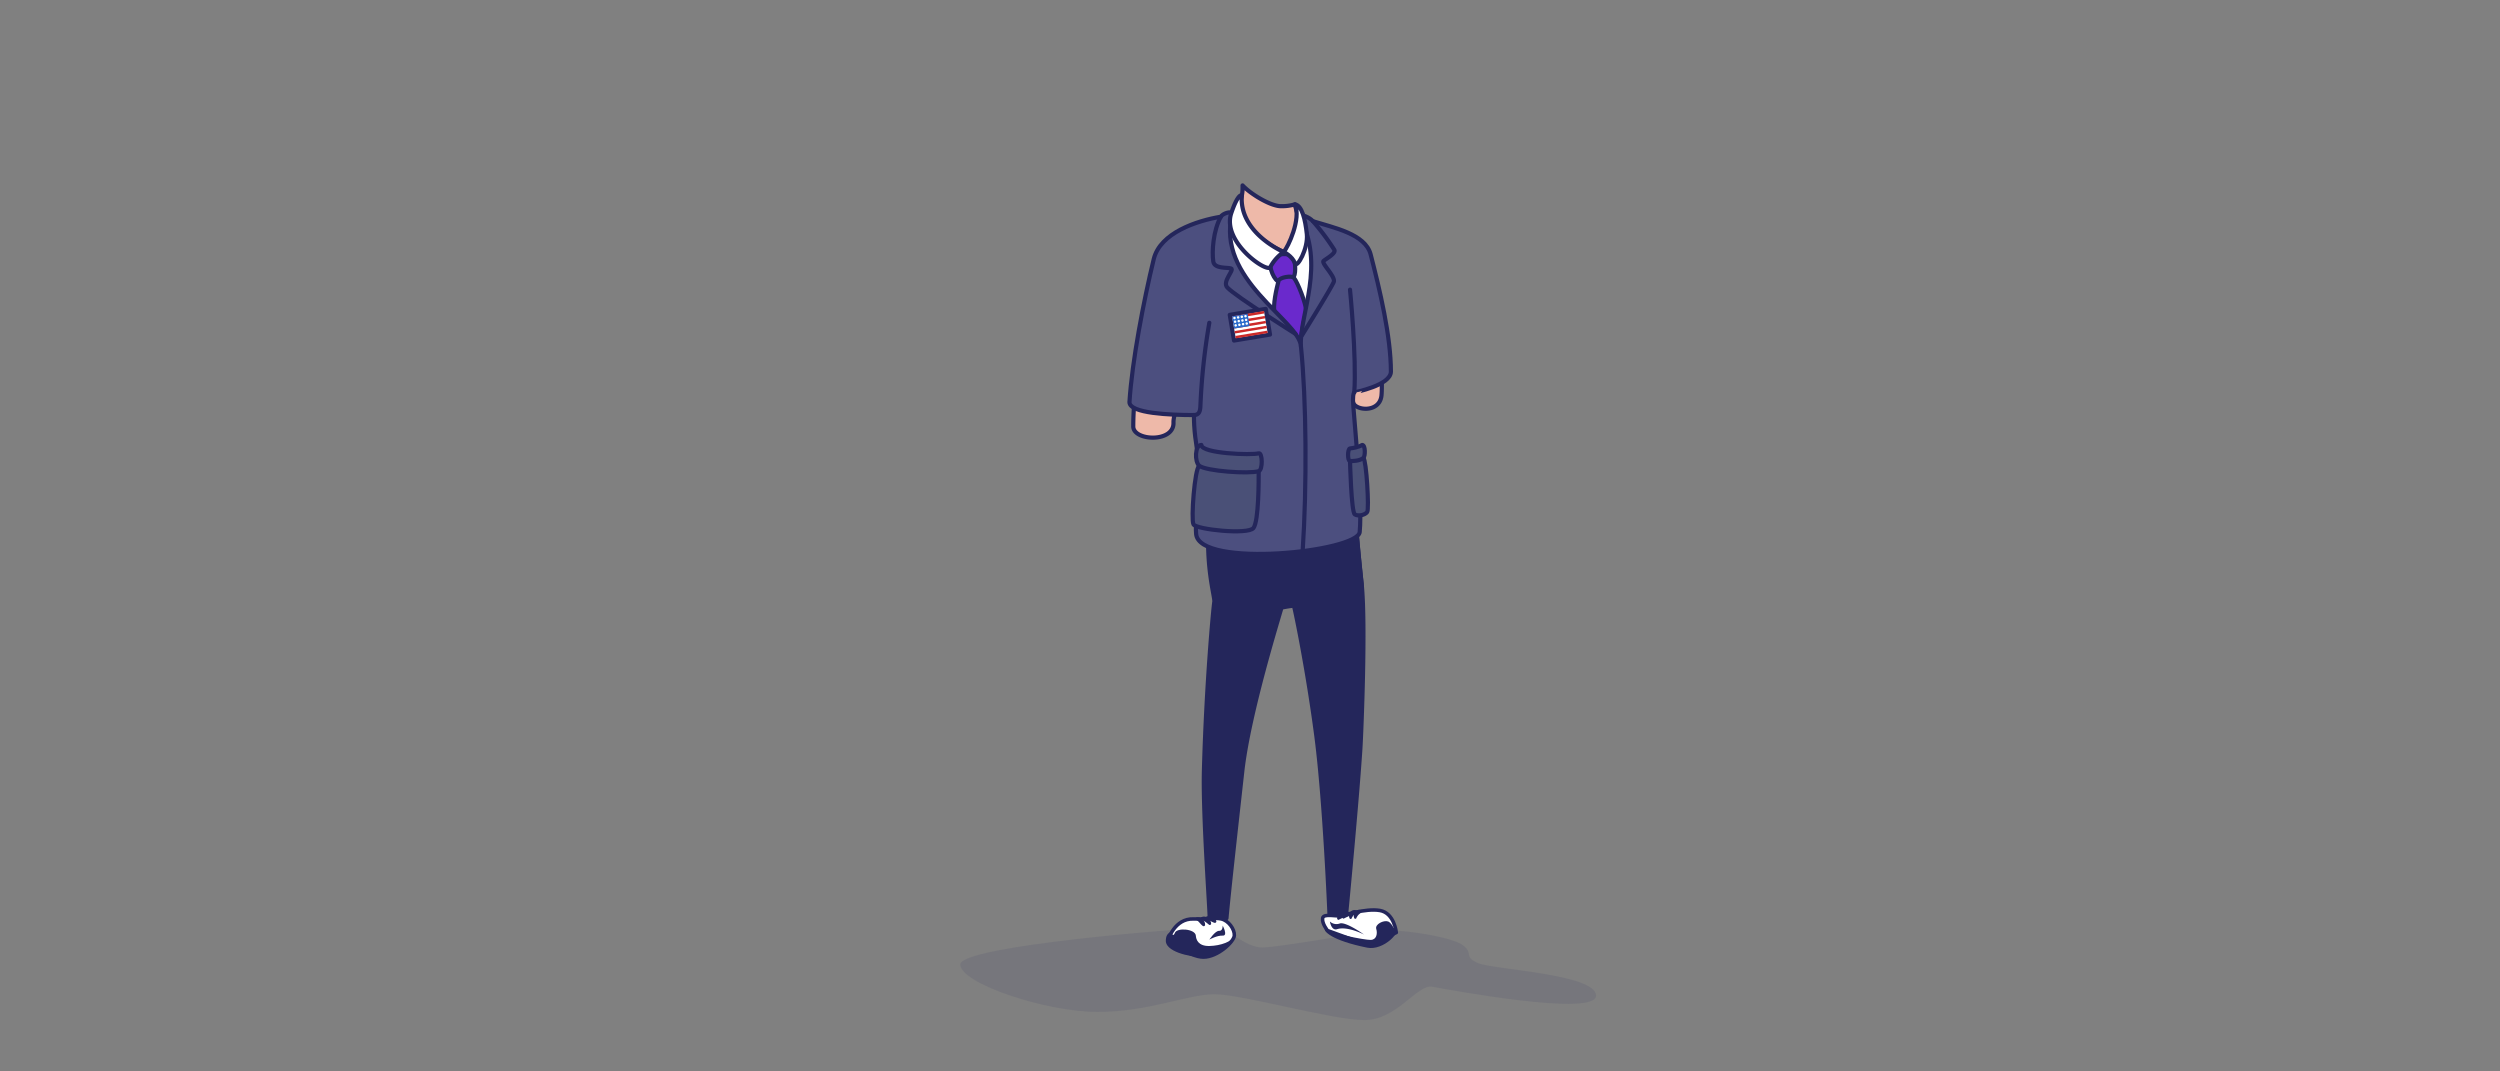 <svg id="Shadow" xmlns="http://www.w3.org/2000/svg" viewBox="0 0 1792 768"><rect x="0" y="0" width="1792" height="768" fill="#808080" stroke="none"/><defs><style>.cls-1,.cls-3,.cls-7{fill:#24265b;}.cls-1{opacity:0.1;}.cls-2{fill:#eeb9a9;}.cls-10,.cls-2,.cls-3,.cls-4,.cls-5,.cls-6,.cls-8,.cls-9{stroke:#24265b;stroke-linecap:round;stroke-linejoin:round;}.cls-10,.cls-2,.cls-3,.cls-4,.cls-5,.cls-8,.cls-9{stroke-width:3px;}.cls-13,.cls-4,.cls-6{fill:#fff;}.cls-5{fill:#6a29cc;}.cls-6{stroke-width:2.55px;}.cls-8{fill:#4c4f7f;}.cls-9{fill:none;}.cls-10{fill:#4a5077;}.cls-11{fill:#cc2929;}.cls-12{fill:#296acc;}</style></defs><title>topic</title><path class="cls-1" d="M867,665c-14.84,0-178.68,12.77-178.68,26.35s61.23,34,98.35,34,64.22-12.66,84-12.66,84.07,18.5,107.36,18.5,37.87-25.8,48.53-23.91,117.49,22,117.49,6.38-74.25-18.63-84.72-23.37-2.87-6.29-10.22-12.4-39.79-11-53.61-11-77.83,12.25-90.73,12.25S881.88,665,867,665Z"/><path class="cls-2" d="M976,418.49c-7.53-70.4-7.53-97.42-6.16-130.23,1.41,6.14,18.84,7.93,20.38-4.52s-2.84-99.56-20-112.6c-8.88-6.75-37-8.65-40.65-19.32a40.86,40.86,0,0,1-1.34-5.36,32.42,32.42,0,0,1-10.13,1.33c-7.17,0-21.4-8.49-27.42-14.87v1.88c0,15-11.79,25-25.06,28.49-15.57,4.12-28.35,13.32-33.49,28.87s-19.81,73.1-19.81,113.53c0,10.41,29.34,11.88,28.84-2.79-0.32-9.24,13.63-40.08,18.21-56.13,3.56,28.44,19.6,50.05,9.36,109.51C861.35,399.22,979,446.95,976,418.49Z"/><path class="cls-3" d="M965,654.13s7.68-79.68,10.12-117.66c0.69-10.78,3.95-89.52.9-118-1.52-14.21-2.73-26.65-3.69-37.73-5.2,8.22-84.49,12.84-106.21.43C865,410,871,428.52,870.43,431.49c-0.68,3.76-5.72,57.71-7.44,120.61-0.89,32.36,4.45,103.46,4.06,105.75l12.07,0.28c1.8-20,7.09-66.93,11.32-105.11,4.64-41.82,26.61-111.68,28.12-117.46a78.68,78.68,0,0,1,8.92-1.43c1.25,4.65,10,46.83,16.12,93.68S953,655.92,953,655.92l7,0.36Z"/><path class="cls-4" d="M888.63,145.39c-2.26,13.66,18.46,30,31.52,35.23,9-8.77,12.56-16.14,10.74-25.23,7,13.2,14.76,19.54,14.76,19.54l-9.48,78-71.24-61.45,13-30.56S882.38,157.44,888.63,145.39Z"/><path class="cls-5" d="M911.41,184.89c2.93-3.16,13-3.77,15.33-1.05,1.55,1.83,2.46,11.25.67,14.56s-8.52,5-11.56,3.08C912.12,199.18,908.48,188.05,911.41,184.89Z"/><path class="cls-5" d="M916.46,201.32c0.64-2.55,9.48-4,11-2.2,2.72,3.2,8.83,18.83,8.74,23.61-1,5.83-3.92,16.84-3.81,24.4-1.3-5.87-10.81-14.21-18.59-21.25C911.89,219.08,915.28,206.06,916.46,201.32Z"/><path class="cls-6" d="M989.06,652.62c-10.44-1.74-26.74,3.78-26.74,3.78-3.92.8-13.62-2-14.26,1.76s3.49,8.84,3.49,8.84l29,10.54,20.31-9.08S999.5,654.37,989.06,652.62Z"/><path class="cls-7" d="M950.1,664.91c-2.68,2.32,4.64,9.29,29.92,14.38,11.78,2.37,25.49-12.06,20.11-14.65-0.41,3.66-2-3-5.17-4.13s-9.47,2-8.47,5.31,0.29,7.82-4,7.91S950.74,668.65,950.1,664.91Z"/><path class="cls-7" d="M953.26,660.51s1,6.88,5.19,5.52c7.38-2.37,19.32,3.87,19.32,3.87s-13.13-9.43-17.44-7.94A6.84,6.84,0,0,1,953.26,660.51Z"/><path class="cls-7" d="M958.44,658.41a0.22,0.22,0,0,1,0-.1l0-.3a3.63,3.63,0,0,1,.28-0.91,4.37,4.37,0,0,1,.74-1.09,5,5,0,0,1,1.17-.93,6.26,6.26,0,0,1,.67-0.32,4.57,4.57,0,0,1,.68-0.2,3.86,3.86,0,0,1,1.23,0,3,3,0,0,1,.85.22,2,2,0,0,1,.31.15,1,1,0,0,1,.33,1.44l-0.11.14-0.1.11a2.36,2.36,0,0,1-.23.21c-0.14.13-.35,0.25-0.57,0.41s-0.24.14-.36,0.22a2.56,2.56,0,0,1-.38.21c-0.26.14-.53,0.25-0.79,0.37l-0.77.36c-0.26.11-.48,0.24-0.69,0.34l-0.53.27a0.44,0.44,0,0,1-.15.06,0.08,0.08,0,0,0-.05,0,0.78,0.78,0,0,1-1.26-.11Z"/><path class="cls-7" d="M962.11,657.53a0.22,0.22,0,0,1,0-.1l0-.3a3.63,3.63,0,0,1,.28-0.91,4.37,4.37,0,0,1,.74-1.09,5,5,0,0,1,1.17-.93,6.26,6.26,0,0,1,.67-0.32,4.58,4.58,0,0,1,.68-0.2,3.86,3.86,0,0,1,1.23,0,3,3,0,0,1,.85.22,2,2,0,0,1,.31.15,1,1,0,0,1,.33,1.44l-0.11.14-0.1.11a2.36,2.36,0,0,1-.23.21c-0.14.13-.35,0.25-0.57,0.41s-0.24.14-.36,0.22a2.56,2.56,0,0,1-.38.21c-0.26.14-.53,0.25-0.79,0.37l-0.77.36c-0.26.11-.48,0.24-0.69,0.34l-0.53.27a0.44,0.44,0,0,1-.15.06,0.08,0.08,0,0,0-.05,0,0.78,0.78,0,0,1-1.26-.11Z"/><path class="cls-7" d="M970.65,657.88a2.33,2.33,0,0,1-.14-0.36,3.92,3.92,0,0,1-.18-0.94,4.47,4.47,0,0,1,.14-1.38,4.29,4.29,0,0,1,.77-1.53,3.74,3.74,0,0,1,.64-0.65,3.48,3.48,0,0,1,.74-0.48,3.38,3.38,0,0,1,.76-0.26,2.76,2.76,0,0,1,.68-0.08,2.16,2.16,0,0,1,.56,0,3.35,3.35,0,0,1,.42.11,2.14,2.14,0,0,1,.35.14,1,1,0,0,1,.27,1.52l-0.15.18a2.69,2.69,0,0,1-.22.22c-0.13.13-.33,0.26-0.51,0.43a2.69,2.69,0,0,0-.28.24c-0.08.1-.19,0.15-0.26,0.24s-0.17.14-.24,0.23a2.31,2.31,0,0,0-.24.23,4.66,4.66,0,0,0-.49.57c-0.16.22-.31,0.46-0.45,0.68l-0.34.57a1.64,1.64,0,0,0-.14.22A0.85,0.85,0,0,1,970.65,657.88Z"/><path class="cls-7" d="M967.3,658a2.32,2.32,0,0,1-.14-0.36,3.92,3.92,0,0,1-.18-0.94,4.47,4.47,0,0,1,.14-1.38,4.29,4.29,0,0,1,.77-1.53,3.74,3.74,0,0,1,.64-0.65,3.48,3.48,0,0,1,.74-0.48,3.38,3.38,0,0,1,.76-0.26,2.75,2.75,0,0,1,.68-0.08,2.16,2.16,0,0,1,.56,0,3.33,3.33,0,0,1,.42.11,2.14,2.14,0,0,1,.35.14,1,1,0,0,1,.27,1.52l-0.15.18a2.69,2.69,0,0,1-.22.22c-0.13.13-.33,0.26-0.51,0.43a2.7,2.7,0,0,0-.28.24c-0.08.1-.19,0.15-0.26,0.24s-0.17.14-.24,0.23a2.31,2.31,0,0,0-.24.23,4.66,4.66,0,0,0-.49.57c-0.16.22-.31,0.46-0.45,0.68l-0.34.57a1.66,1.66,0,0,0-.14.22A0.85,0.85,0,0,1,967.3,658Z"/><path class="cls-8" d="M809.6,288.26c0,8.06,29,9.25,46.22,9.25,0,10.41.91,17.79,4.44,38.38,3.47,20.18-4.25,31.75-2.87,46.91,2.24,24.67,115.9,12.79,117.24-1.46,2.23-23.77-4.81-87.76-4.81-94.58,0-5.15.93-5.52,0.93-5.52S997,276.31,997,266.32c0-25.15-7.94-58.46-14.53-84-3.83-14.79-26.95-19.18-41.41-23.78-2.07-2.59-8.65-5.34-10-4.13,19.59,35.41.36,70.44,1.42,93.57-1.47-18.34-61.38-48.19-49.19-94.83-0.71-2.26-7.21.07-8.19,2.2-17.21,2.84-43.49,11.5-48.09,30.37C819.79,215.43,811.38,259.24,809.6,288.26Z"/><path class="cls-9" d="M967.69,207.64s4.81,48.63,3.06,73.59"/><path class="cls-9" d="M866.84,231.38a462.87,462.87,0,0,0-6.4,59.85c-0.23,4.68-1.54,6.27-5,6.27"/><path class="cls-9" d="M933.74,395.07c3.1-46.91,2.73-108.32-1.25-147"/><path class="cls-9" d="M933.29,240.32S953.5,207.84,956,202.19c1.66-3.79-9.16-13.51-7.24-15.17s9.28-5.52,7.61-8.06a168.45,168.45,0,0,0-15.25-20.37"/><path class="cls-9" d="M928.51,239.24s-42-26.21-48.72-33.1c-4.1-4.19,5.3-12.76,2.65-13.7s-11.94.45-12.76-5c-1.12-7.35,0-22.28,5.43-32.11"/><path class="cls-4" d="M920.16,180.62c3.16-3.58,12.58-23.57,8.08-34.15,5.05,0.9,7.35,10.72,8.49,21.29,1.11,10.25-7.06,24.88-8.49,21C926.3,183.47,920.16,180.62,920.16,180.62Z"/><path class="cls-4" d="M910.52,191.51a31.13,31.13,0,0,1,9.63-10.89s-32.21-13.55-30-40.66c-2.85-.46-6.23,8.83-7.61,12.93C875.73,173.39,908.17,195.81,910.52,191.51Z"/><path class="cls-10" d="M855.47,375.83c1.83,3.73,39.11,7.64,43,2.67s3.79-35.38,3.74-40.71c0-4.94-39.38-6.25-42.63-3.92S853.63,372.1,855.47,375.83Z"/><path class="cls-10" d="M861.16,318.94c0,6.22,36.1,7.47,41.08,6,2.71-.78,3.08,11.85,0,12.8-6.93,2.13-37.88,0-42.63-3.92C856.27,331.08,856.36,318.94,861.16,318.94Z"/><path class="cls-10" d="M967.69,330.5s0.89,36.62,3.44,38.22,7.41,0.4,8.89-1.76-0.58-37.24-2.75-38.72S967.69,330.5,967.69,330.5Z"/><path class="cls-10" d="M976.41,318.94c-2.54,1.6-6.9,2.31-8.72,2.49s-1.91,9.07,0,9.07,6.89,0,9.59-2.26C978.68,327.07,978.84,318.94,976.41,318.94Z"/><rect class="cls-4" x="882.84" y="223.4" width="26.14" height="18.67" transform="translate(-26.07 150.43) rotate(-9.46)"/><rect class="cls-11" x="885.49" y="238.88" width="23.19" height="1.78" transform="translate(-27.21 150.72) rotate(-9.46)"/><rect class="cls-11" x="884.91" y="235.36" width="23.19" height="1.78" transform="translate(-26.64 150.58) rotate(-9.46)"/><rect class="cls-11" x="884.32" y="231.84" width="23.19" height="1.78" transform="translate(-26.07 150.43) rotate(-9.46)"/><rect class="cls-11" x="883.73" y="228.32" width="23.19" height="1.78" transform="translate(-25.5 150.29) rotate(-9.46)"/><rect class="cls-11" x="883.15" y="224.8" width="23.19" height="1.78" transform="translate(-24.93 150.14) rotate(-9.46)"/><rect class="cls-12" x="883.81" y="225.73" width="11.3" height="8.92" transform="translate(-25.74 149.34) rotate(-9.46)"/><circle class="cls-13" cx="893.66" cy="231.9" r="0.89" transform="translate(-25.96 150.05) rotate(-9.46)"/><circle class="cls-13" cx="891.03" cy="232.34" r="0.89" transform="translate(-26.07 149.62) rotate(-9.46)"/><circle class="cls-13" cx="888.39" cy="232.78" r="0.89" transform="translate(-26.18 149.2) rotate(-9.46)"/><circle class="cls-13" cx="885.75" cy="233.22" r="0.89" transform="translate(-26.29 148.77) rotate(-9.46)"/><circle class="cls-13" cx="893.23" cy="229.26" r="0.89" transform="translate(-25.54 149.94) rotate(-9.46)"/><circle class="cls-13" cx="890.59" cy="229.7" r="0.89" transform="translate(-25.64 149.52) rotate(-9.46)"/><circle class="cls-13" cx="887.95" cy="230.14" r="0.89" transform="translate(-25.75 149.09) rotate(-9.46)"/><circle class="cls-13" cx="885.31" cy="230.58" r="0.89" transform="translate(-25.86 148.66) rotate(-9.46)"/><circle class="cls-13" cx="892.79" cy="226.62" r="0.89" transform="translate(-25.11 149.84) rotate(-9.46)"/><circle class="cls-13" cx="890.15" cy="227.06" r="0.89" transform="translate(-25.22 149.41) rotate(-9.46)"/><circle class="cls-13" cx="887.51" cy="227.5" r="0.89" transform="translate(-25.32 148.98) rotate(-9.46)"/><circle class="cls-13" cx="884.87" cy="227.94" r="0.89" transform="translate(-25.43 148.55) rotate(-9.46)"/><path class="cls-6" d="M855.47,658.7c-13.5-.44-18.05,14.81-18.05,14.81s15,12.55,25.17,12.55,21.91-10.92,22.18-15.49-4.27-10.85-9.46-11.9S866.17,659.05,855.47,658.7Z"/><path class="cls-7" d="M884.76,670.58c2.4,4.18-11.8,15.49-22.18,15.49s-27.72-4.14-26.93-12.27c0.21-2.11.55-5.18,4.92-6.28-1.15,2.53.62,3.87,1.54,1.24,1.42-4.06,14.71-3,15.07,1.94,0.18,2.58,1.51,7.55,9.68,7.39S883.61,674.82,884.76,670.58Z"/><path class="cls-7" d="M866.86,673.51s4.24-6.46,7-6.27,2.56-3.79,2.56-3.79,4,7.44,0,7.2S866.86,673.51,866.86,673.51Z"/><path class="cls-7" d="M864.28,657.3a0.31,0.31,0,0,1,.1-0.06l0.3-.16a4.36,4.36,0,0,1,1-.34,5.27,5.27,0,0,1,1.52-.06,6.09,6.09,0,0,1,1.67.43,7.77,7.77,0,0,1,.77.39,5.85,5.85,0,0,1,.67.48,4.89,4.89,0,0,1,1,1.07,3.71,3.71,0,0,1,.45.91,2.58,2.58,0,0,1,.11.38,1,1,0,0,1-1.14,1.15l-0.12,0a2.8,2.8,0,0,1-.34-0.09c-0.21-.06-0.47-0.19-0.78-0.3-0.16-.06-0.3-0.14-0.46-0.22a3.88,3.88,0,0,1-.49-0.24c-0.33-.16-0.65-0.35-1-0.52s-0.66-.33-1-0.46-0.63-.26-0.9-0.37L865,659,864.8,659a0.13,0.13,0,0,0-.07,0,0.83,0.83,0,0,1-.68-1.27Z"/><path class="cls-7" d="M857.74,657.57l0.11,0,0.34,0a4.36,4.36,0,0,1,1.09,0,5.27,5.27,0,0,1,1.44.48,6.09,6.09,0,0,1,1.41,1,7.78,7.78,0,0,1,.58.64,5.86,5.86,0,0,1,.46.68,4.89,4.89,0,0,1,.52,1.34,3.71,3.71,0,0,1,.1,1,2.58,2.58,0,0,1,0,.39,1,1,0,0,1-1.48.68l-0.11-.06a2.81,2.81,0,0,1-.29-0.21c-0.18-.13-0.37-0.34-0.63-0.56s-0.23-.24-0.36-0.37a3.88,3.88,0,0,1-.37-0.39c-0.25-.27-0.49-0.56-0.74-0.83s-0.5-.54-0.75-0.78-0.5-.46-0.72-0.66l-0.56-.47a0.77,0.77,0,0,1-.14-0.13,0.13,0.13,0,0,0-.06,0,0.83,0.83,0,0,1-.19-1.43Z"/><path class="cls-7" d="M866.7,662.89l-0.29-.21c-0.17-.12-0.42-0.39-0.67-0.55l-0.81-.65-0.9-.68c-0.61-.42-1.18-0.81-1.65-1.16-0.23-.18-0.44-0.32-0.59-0.45a0.49,0.49,0,0,1-.19-0.19,0.85,0.85,0,0,1-.08-1.69s0.19-.09.46-0.17a3.62,3.62,0,0,1,1.11-.13,4.52,4.52,0,0,1,.73.09,4,4,0,0,1,.78.23,5.52,5.52,0,0,1,1.48.9,6.74,6.74,0,0,1,1.13,1.25l0.39,0.65c0.11,0.22.2,0.45,0.29,0.64a3.65,3.65,0,0,1,.24.92c0,0.22,0,.36,0,0.36A0.94,0.94,0,0,1,866.7,662.89Z"/></svg>